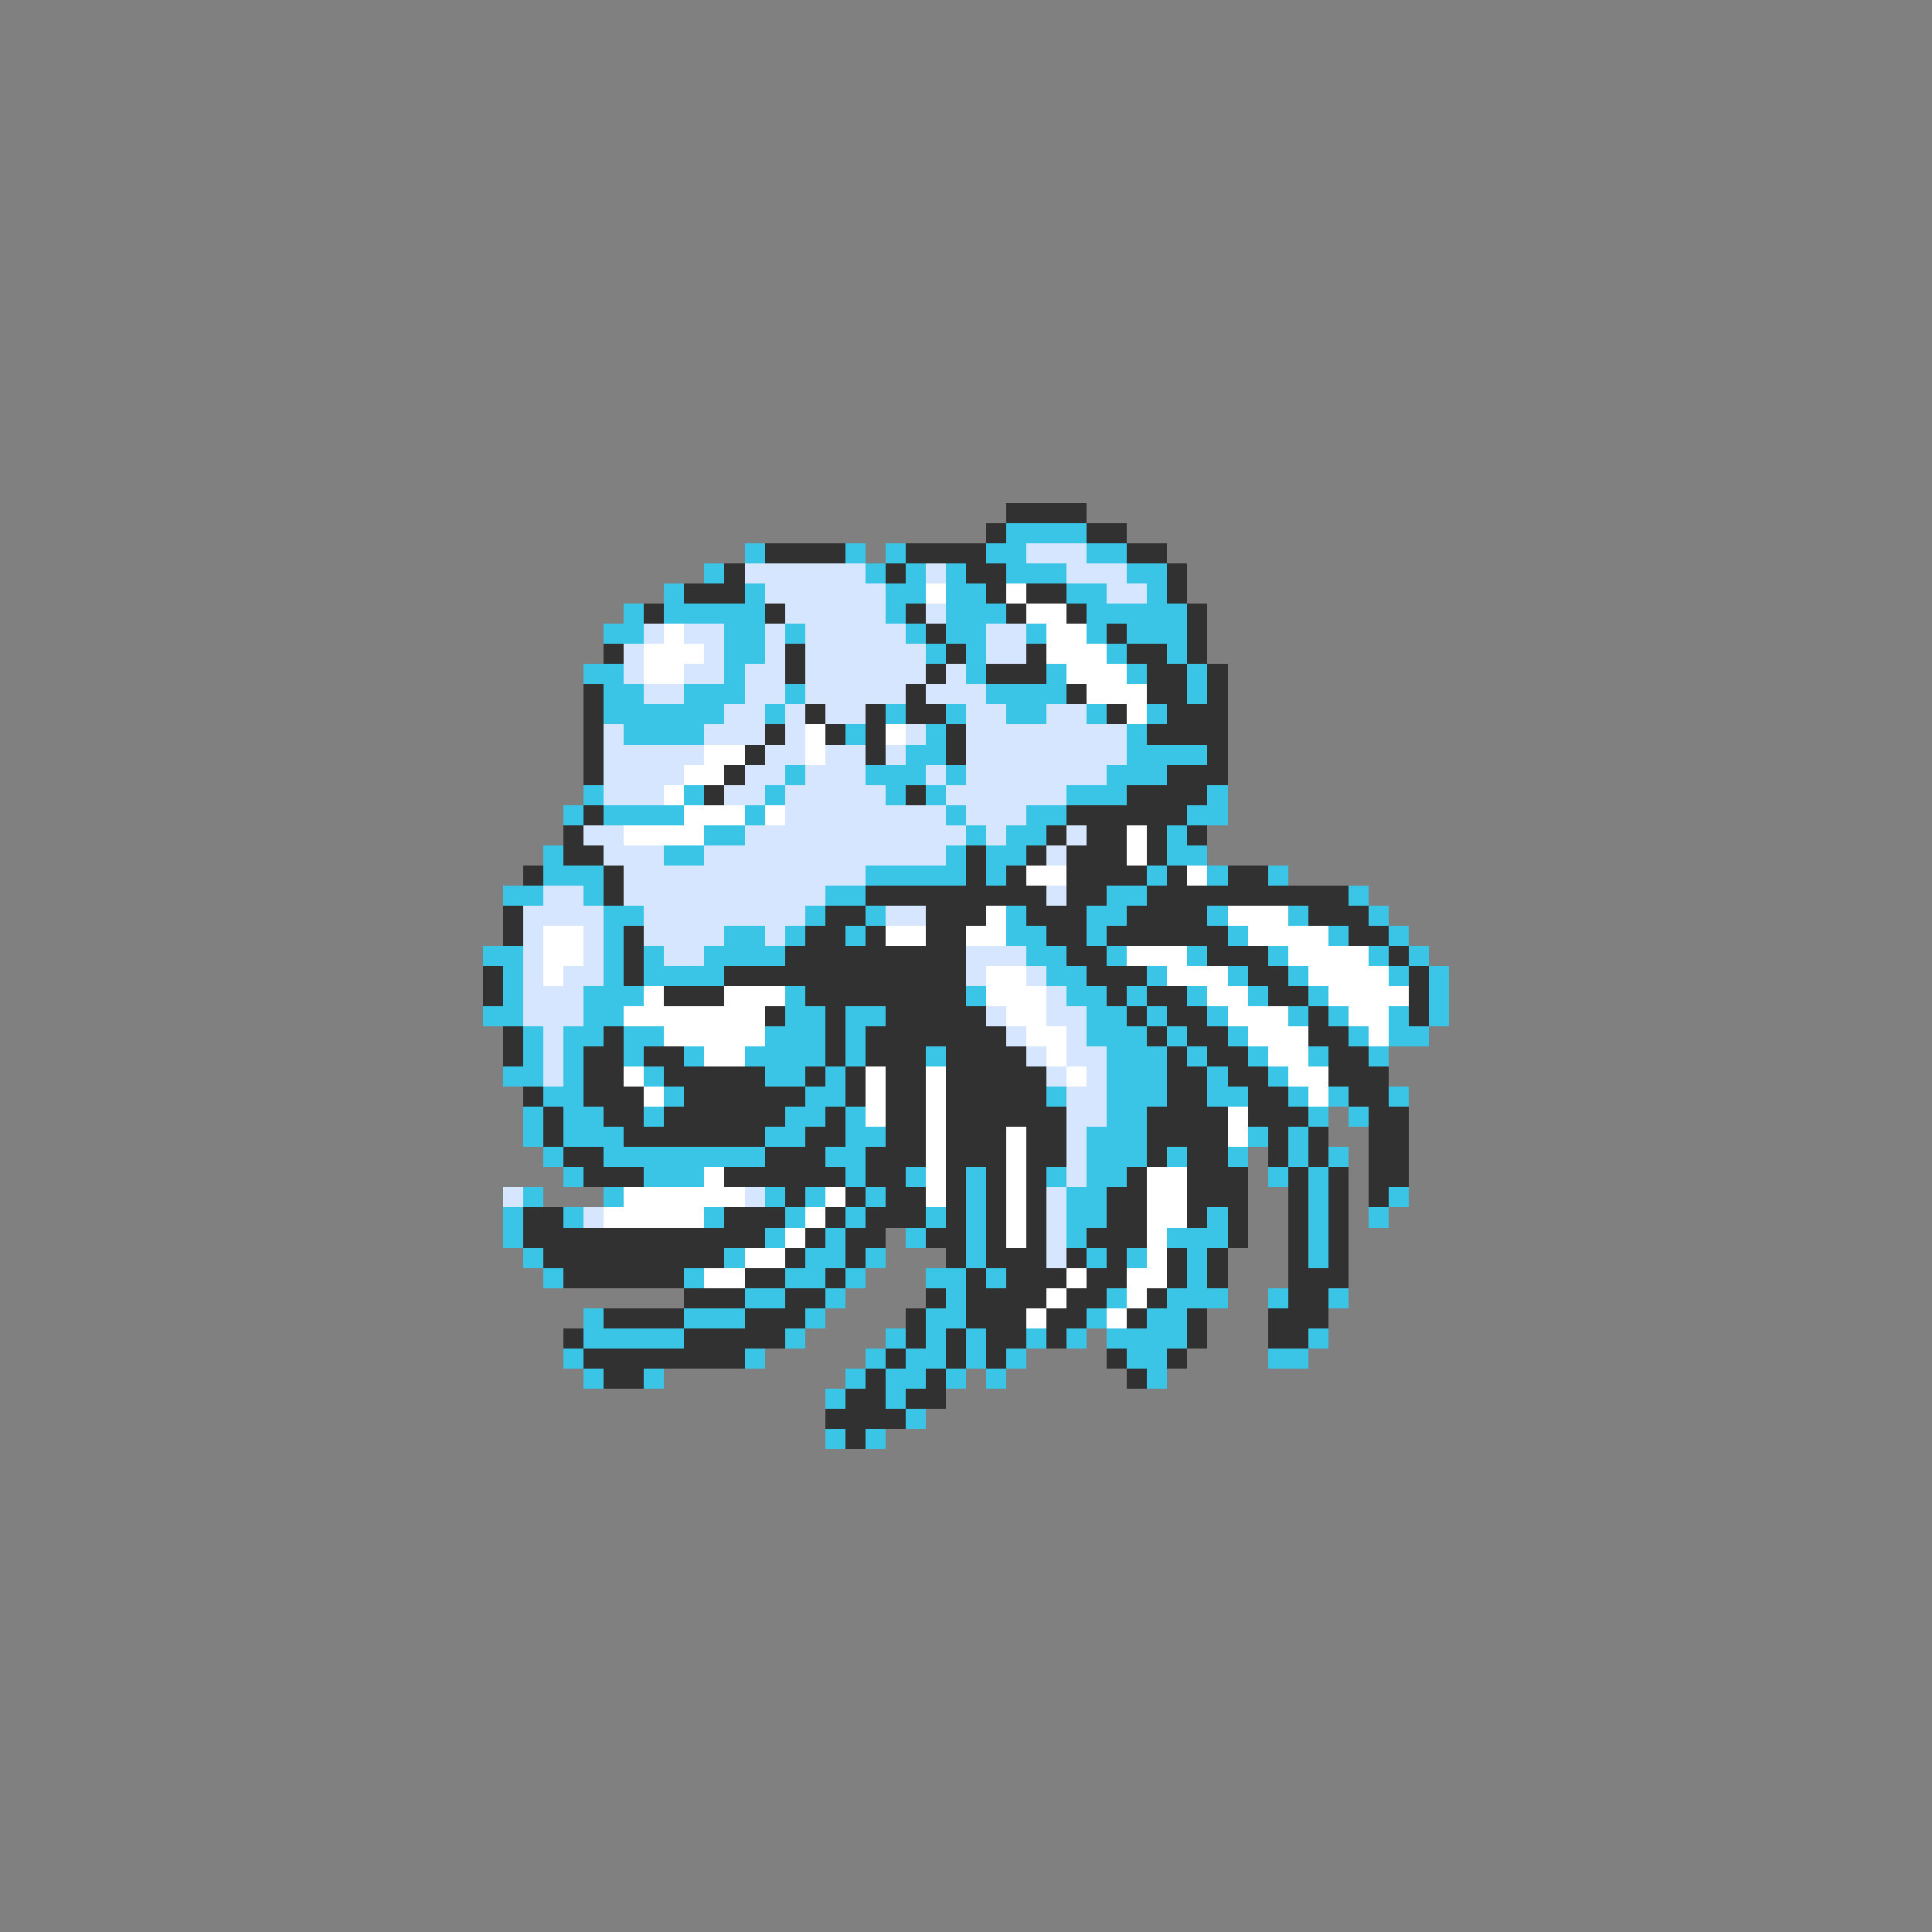 <svg xmlns="http://www.w3.org/2000/svg" viewBox="0 -0.5 96 96" shape-rendering="crispEdges">
<rect x="0" y="-0.5" width="96" height="96" fill="#808080" stroke="none"/>
<path stroke="#313131" d="M50 25h4M49 26h1M54 26h2M38 27h4M45 27h4M56 27h2M36 28h1M44 28h1M48 28h2M58 28h1M34 29h3M49 29h1M51 29h2M58 29h1M32 30h1M38 30h1M45 30h1M50 30h1M53 30h1M59 30h1M46 31h1M55 31h1M59 31h1M30 32h1M39 32h1M47 32h1M51 32h1M56 32h2M59 32h1M39 33h1M46 33h1M49 33h3M57 33h2M60 33h1M29 34h1M45 34h1M53 34h1M57 34h2M60 34h1M29 35h1M40 35h1M43 35h1M45 35h2M55 35h1M58 35h3M29 36h1M38 36h1M41 36h1M43 36h1M47 36h1M57 36h4M29 37h1M37 37h1M43 37h1M47 37h1M60 37h1M29 38h1M36 38h1M58 38h3M35 39h1M45 39h1M56 39h4M29 40h1M53 40h6M28 41h1M52 41h1M54 41h2M57 41h1M59 41h1M28 42h2M48 42h1M51 42h1M53 42h3M57 42h1M26 43h1M30 43h1M48 43h1M50 43h1M53 43h4M58 43h1M61 43h2M30 44h1M43 44h9M53 44h2M57 44h10M25 45h1M41 45h2M46 45h3M51 45h3M56 45h4M65 45h3M25 46h1M31 46h1M40 46h2M43 46h1M46 46h2M52 46h2M55 46h6M67 46h2M31 47h1M39 47h9M53 47h2M60 47h3M69 47h1M24 48h1M31 48h1M36 48h12M54 48h3M62 48h2M70 48h1M24 49h1M33 49h3M40 49h8M55 49h1M57 49h2M63 49h2M70 49h1M38 50h1M41 50h1M44 50h5M56 50h1M58 50h2M65 50h1M70 50h1M25 51h1M30 51h1M41 51h1M43 51h7M57 51h1M59 51h2M65 51h2M25 52h1M29 52h2M32 52h2M41 52h1M43 52h3M47 52h4M58 52h1M60 52h2M66 52h2M29 53h2M33 53h5M40 53h1M42 53h1M44 53h2M47 53h5M58 53h2M61 53h2M66 53h3M26 54h1M29 54h3M34 54h6M42 54h1M44 54h2M47 54h5M58 54h2M62 54h2M67 54h2M27 55h1M30 55h2M33 55h6M41 55h1M44 55h2M47 55h6M57 55h4M62 55h3M68 55h2M27 56h1M31 56h7M40 56h2M44 56h2M47 56h3M51 56h2M57 56h4M63 56h1M65 56h1M68 56h2M28 57h2M38 57h3M43 57h3M47 57h3M51 57h2M57 57h1M59 57h2M63 57h1M65 57h1M68 57h2M29 58h3M36 58h6M43 58h2M47 58h1M49 58h1M51 58h1M56 58h1M59 58h3M64 58h1M66 58h1M68 58h2M39 59h1M42 59h1M44 59h2M47 59h1M49 59h1M51 59h1M55 59h2M59 59h3M64 59h1M66 59h1M68 59h1M26 60h2M36 60h3M41 60h1M43 60h3M47 60h1M49 60h1M51 60h1M55 60h2M59 60h1M61 60h1M64 60h1M66 60h1M26 61h12M40 61h1M42 61h2M46 61h2M49 61h1M51 61h1M54 61h3M61 61h1M64 61h1M66 61h1M27 62h9M39 62h1M42 62h1M47 62h1M49 62h3M53 62h1M55 62h1M58 62h1M60 62h1M64 62h1M66 62h1M28 63h6M37 63h2M41 63h1M48 63h1M50 63h3M54 63h2M58 63h1M60 63h1M64 63h3M34 64h3M39 64h2M46 64h1M48 64h4M53 64h2M57 64h1M64 64h2M30 65h4M37 65h3M45 65h1M48 65h3M52 65h2M56 65h1M59 65h1M63 65h3M28 66h1M34 66h5M45 66h1M47 66h1M49 66h2M52 66h1M59 66h1M63 66h2M29 67h8M44 67h1M47 67h1M49 67h1M55 67h1M58 67h1M30 68h2M43 68h1M46 68h1M56 68h1M42 69h2M45 69h2M41 70h4M42 71h1" />
<path stroke="#3ac5e6" d="M50 26h4M37 27h1M42 27h1M44 27h1M49 27h2M54 27h2M35 28h1M43 28h1M45 28h1M47 28h1M50 28h3M56 28h2M33 29h1M37 29h1M44 29h2M47 29h2M53 29h2M57 29h1M31 30h1M33 30h5M44 30h1M47 30h3M54 30h5M30 31h2M36 31h2M39 31h1M45 31h1M47 31h2M51 31h1M54 31h1M56 31h3M36 32h2M46 32h1M48 32h1M55 32h1M58 32h1M29 33h2M36 33h1M48 33h1M52 33h1M56 33h1M59 33h1M30 34h2M34 34h3M39 34h1M49 34h4M59 34h1M30 35h6M38 35h1M44 35h1M47 35h1M50 35h2M54 35h1M57 35h1M31 36h4M42 36h1M46 36h1M56 36h1M45 37h2M56 37h4M39 38h1M43 38h3M47 38h1M55 38h3M29 39h1M34 39h1M38 39h1M44 39h1M46 39h1M53 39h3M60 39h1M28 40h1M30 40h4M37 40h1M47 40h1M51 40h2M59 40h2M35 41h2M48 41h1M50 41h2M58 41h1M27 42h1M33 42h2M47 42h1M49 42h2M58 42h2M27 43h3M43 43h5M49 43h1M57 43h1M60 43h1M63 43h1M25 44h2M29 44h1M41 44h2M55 44h2M67 44h1M30 45h2M40 45h1M43 45h1M50 45h1M54 45h2M60 45h1M64 45h1M68 45h1M30 46h1M36 46h2M39 46h1M42 46h1M50 46h2M54 46h1M61 46h1M66 46h1M69 46h1M24 47h2M30 47h1M32 47h1M35 47h4M51 47h2M55 47h1M59 47h1M63 47h1M68 47h1M70 47h1M25 48h1M30 48h1M32 48h4M52 48h2M57 48h1M61 48h1M64 48h1M69 48h1M71 48h1M25 49h1M29 49h3M39 49h1M48 49h1M53 49h2M56 49h1M59 49h1M62 49h1M65 49h1M71 49h1M24 50h2M29 50h2M39 50h2M42 50h2M54 50h2M57 50h1M60 50h1M64 50h1M66 50h1M69 50h1M71 50h1M26 51h1M28 51h2M31 51h2M38 51h3M42 51h1M54 51h3M58 51h1M61 51h1M67 51h1M69 51h2M26 52h1M28 52h1M31 52h1M34 52h1M37 52h4M42 52h1M46 52h1M55 52h3M59 52h1M62 52h1M65 52h1M68 52h1M25 53h2M28 53h1M32 53h1M38 53h2M41 53h1M55 53h3M60 53h1M63 53h1M27 54h2M33 54h1M40 54h2M52 54h1M55 54h3M60 54h2M64 54h1M66 54h1M69 54h1M26 55h1M28 55h2M32 55h1M39 55h2M42 55h1M55 55h2M65 55h1M67 55h1M26 56h1M28 56h3M38 56h2M42 56h2M54 56h3M62 56h1M64 56h1M27 57h1M30 57h8M41 57h2M54 57h3M58 57h1M61 57h1M64 57h1M66 57h1M28 58h1M32 58h3M42 58h1M45 58h1M48 58h1M52 58h1M54 58h2M63 58h1M65 58h1M26 59h1M30 59h1M38 59h1M40 59h1M43 59h1M48 59h1M53 59h2M65 59h1M69 59h1M25 60h1M28 60h1M35 60h1M39 60h1M42 60h1M46 60h1M48 60h1M53 60h2M60 60h1M65 60h1M68 60h1M25 61h1M38 61h1M41 61h1M45 61h1M48 61h1M53 61h1M58 61h3M65 61h1M26 62h1M36 62h1M40 62h2M43 62h1M48 62h1M54 62h1M56 62h1M59 62h1M65 62h1M27 63h1M34 63h1M39 63h2M42 63h1M46 63h2M49 63h1M59 63h1M37 64h2M41 64h1M47 64h1M55 64h1M58 64h3M63 64h1M66 64h1M29 65h1M34 65h3M40 65h1M46 65h2M54 65h1M57 65h2M29 66h5M39 66h1M44 66h1M46 66h1M48 66h1M51 66h1M53 66h1M55 66h4M65 66h1M28 67h1M37 67h1M43 67h1M45 67h2M48 67h1M50 67h1M56 67h2M63 67h2M29 68h1M32 68h1M42 68h1M44 68h2M47 68h1M49 68h1M57 68h1M41 69h1M44 69h1M45 70h1M41 71h1M43 71h1" />
<path stroke="#d6e6ff" d="M51 27h3M37 28h6M46 28h1M53 28h3M38 29h6M55 29h2M39 30h5M46 30h1M32 31h1M34 31h2M38 31h1M40 31h5M49 31h2M31 32h1M35 32h1M38 32h1M40 32h6M49 32h2M31 33h1M34 33h2M37 33h2M40 33h6M47 33h1M32 34h2M37 34h2M40 34h5M46 34h3M36 35h2M39 35h1M41 35h2M48 35h2M52 35h2M30 36h1M35 36h3M39 36h1M45 36h1M48 36h8M30 37h5M38 37h2M41 37h2M44 37h1M48 37h8M30 38h4M37 38h2M40 38h3M46 38h1M48 38h7M30 39h3M36 39h2M39 39h5M47 39h6M39 40h8M48 40h3M29 41h2M37 41h11M49 41h1M53 41h1M30 42h3M35 42h12M52 42h1M31 43h12M27 44h2M31 44h10M52 44h1M26 45h4M32 45h8M44 45h2M26 46h1M29 46h1M32 46h4M38 46h1M26 47h1M29 47h1M33 47h2M48 47h3M26 48h1M28 48h2M48 48h1M51 48h1M26 49h3M52 49h1M26 50h3M49 50h1M52 50h2M27 51h1M50 51h1M53 51h1M27 52h1M51 52h1M53 52h2M27 53h1M52 53h1M54 53h1M53 54h2M53 55h2M53 56h1M53 57h1M53 58h1M25 59h1M37 59h1M52 59h1M29 60h1M52 60h1M52 61h1M52 62h1" />
<path stroke="#ffffff" d="M46 29h1M50 29h1M51 30h2M33 31h1M52 31h2M32 32h3M52 32h3M32 33h2M53 33h3M54 34h3M56 35h1M40 36h1M44 36h1M35 37h2M40 37h1M34 38h2M33 39h1M34 40h3M38 40h1M31 41h4M56 41h1M56 42h1M51 43h2M59 43h1M49 45h1M61 45h3M27 46h2M44 46h2M48 46h2M62 46h4M27 47h2M56 47h3M64 47h4M27 48h1M49 48h2M58 48h3M65 48h4M32 49h1M36 49h3M49 49h3M60 49h2M66 49h4M31 50h7M50 50h2M61 50h3M67 50h2M33 51h5M51 51h2M62 51h3M68 51h1M35 52h2M52 52h1M63 52h2M31 53h1M43 53h1M46 53h1M53 53h1M64 53h2M32 54h1M43 54h1M46 54h1M65 54h1M43 55h1M46 55h1M61 55h1M46 56h1M50 56h1M61 56h1M46 57h1M50 57h1M35 58h1M46 58h1M50 58h1M57 58h2M31 59h6M41 59h1M46 59h1M50 59h1M57 59h2M30 60h5M40 60h1M50 60h1M57 60h2M39 61h1M50 61h1M57 61h1M37 62h2M57 62h1M35 63h2M53 63h1M56 63h2M52 64h1M56 64h1M51 65h1M55 65h1" />
</svg>